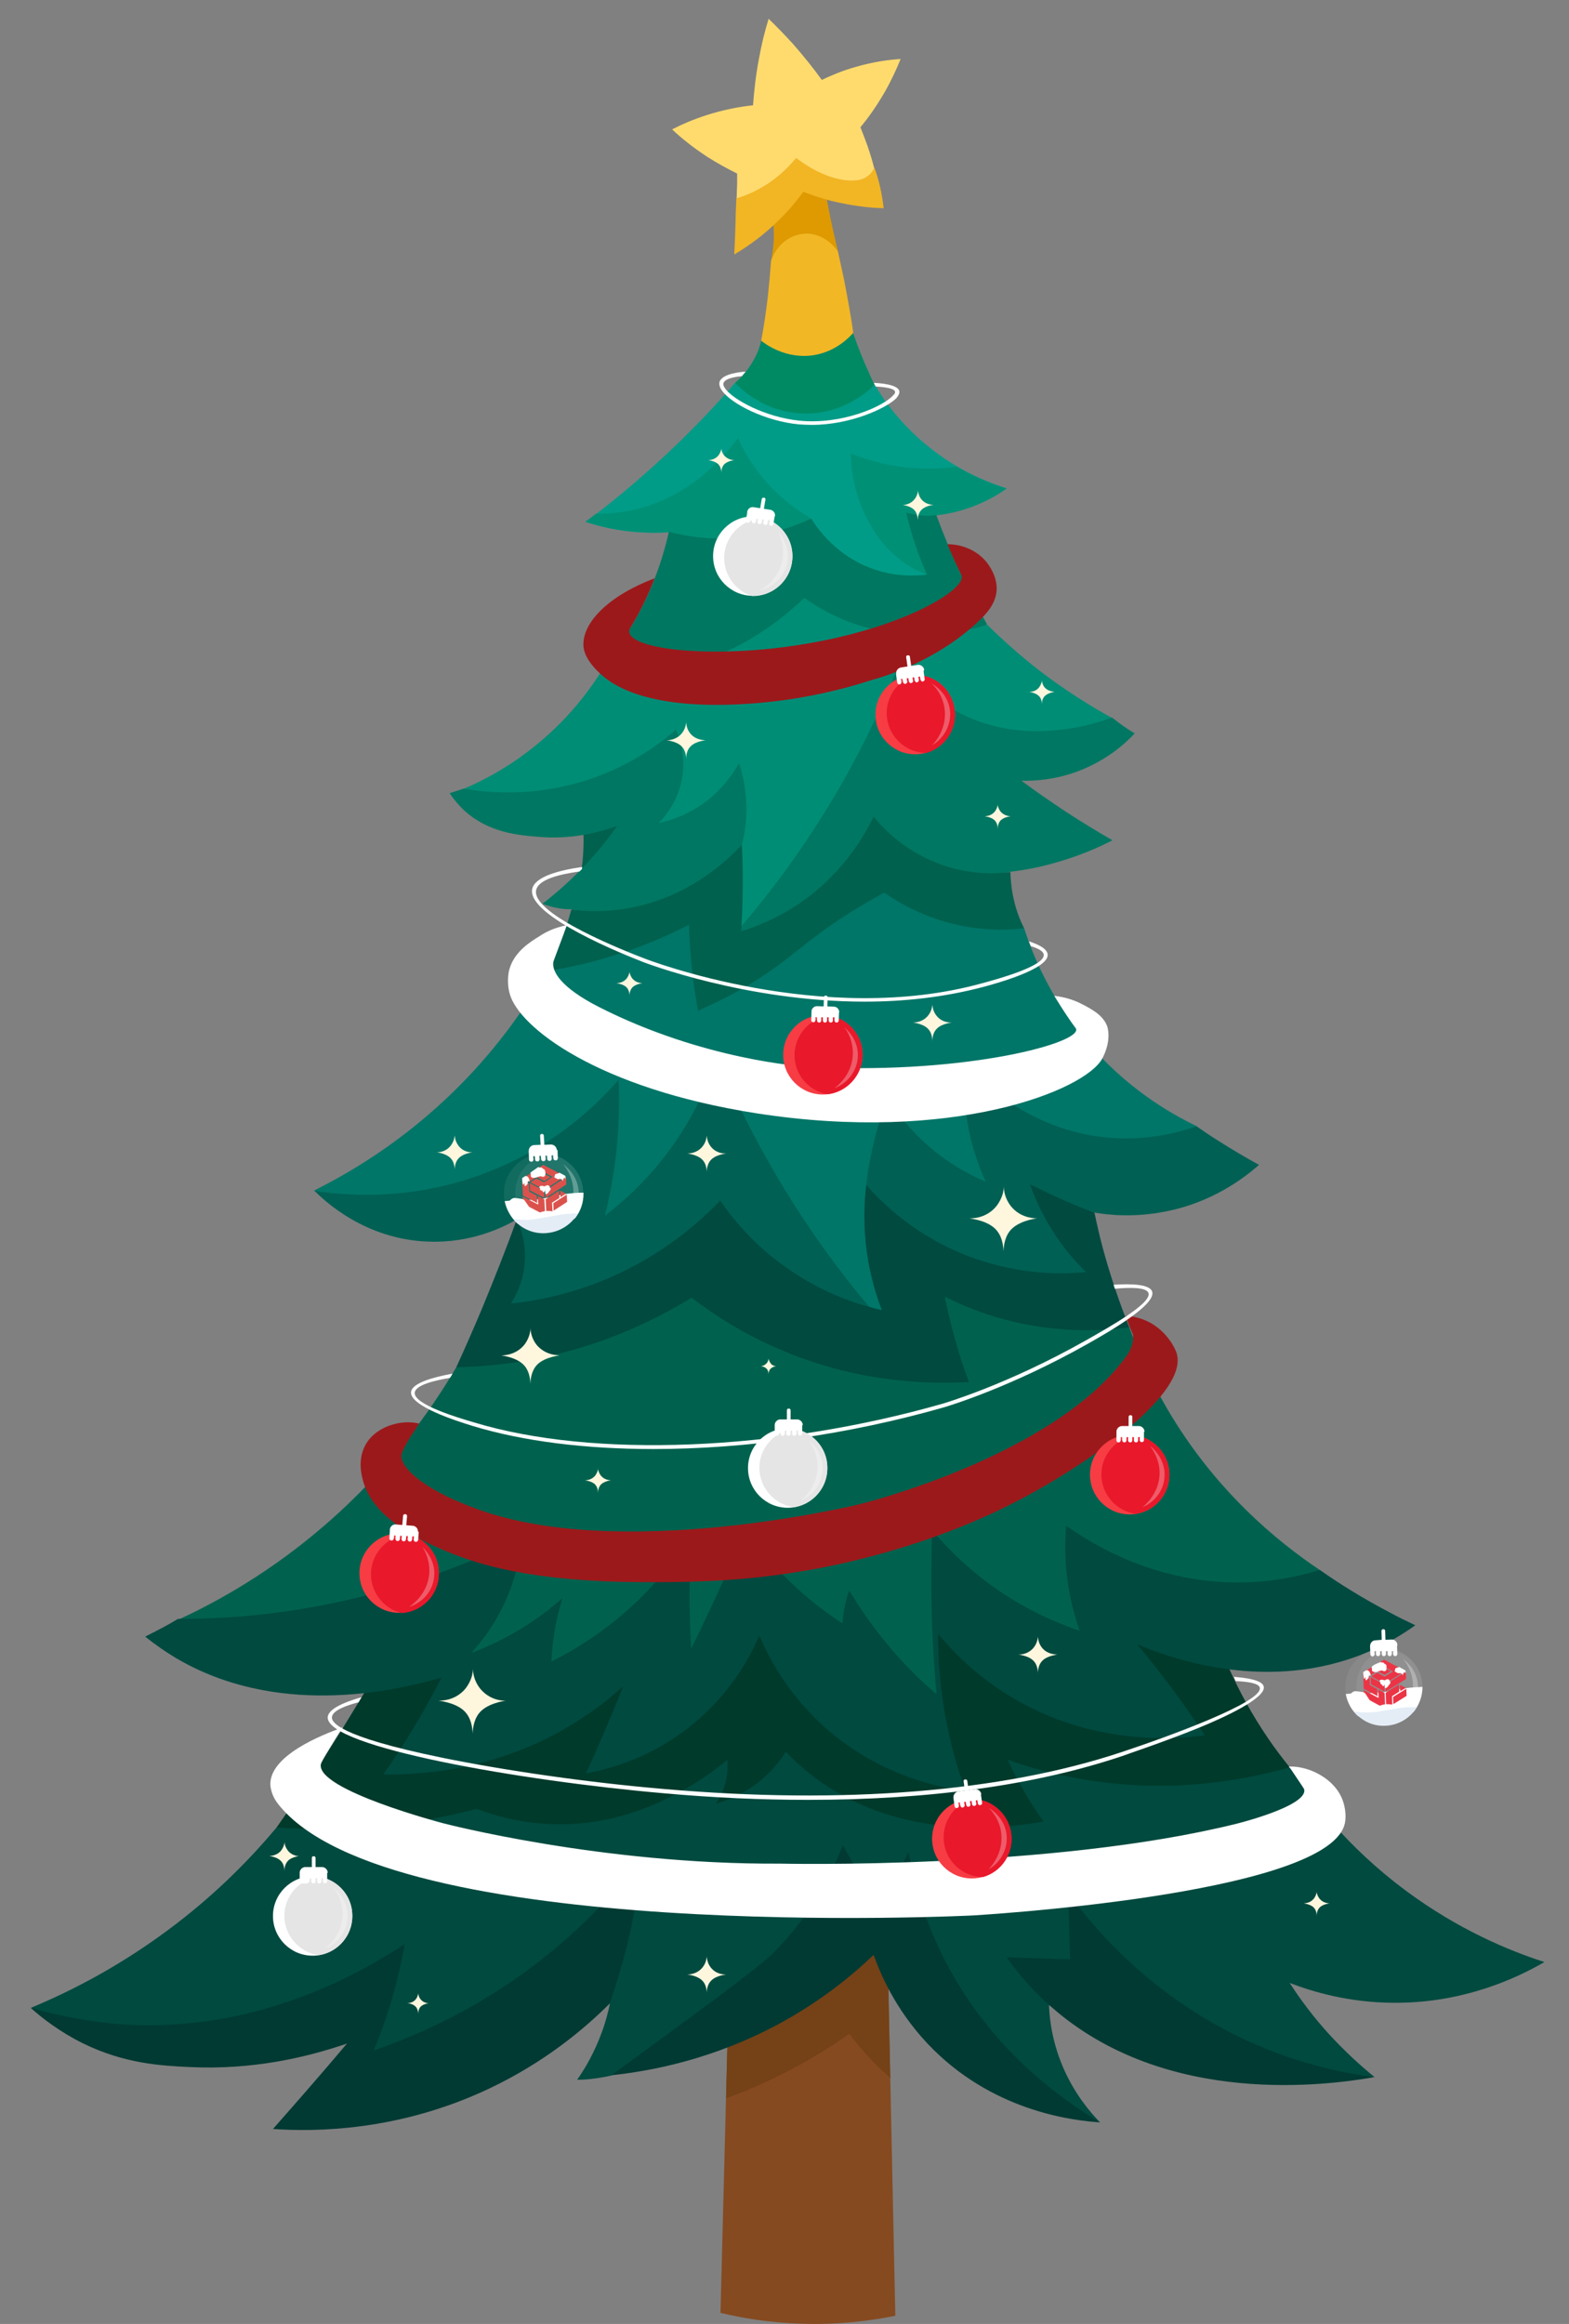 <?xml version="1.0" encoding="utf-8"?>
<!-- Generator: Adobe Illustrator 23.1.0, SVG Export Plug-In . SVG Version: 6.00 Build 0)  -->
<svg version="1.1" id="Camada_1" xmlns="http://www.w3.org/2000/svg" xmlns:xlink="http://www.w3.org/1999/xlink" x="0px" y="0px"
	 viewBox="0 0 593.2 878.4" style="enable-background:new 0 0 593.2 878.4;" xml:space="preserve">
<rect x="0" y="0" width="593.2" height="878.4" fill="#808080" stroke="none"/>
<style type="text/css">
	.st0{fill:#864A20;}
	.st1{fill:#754117;}
	.st2{fill:#DE9A00;}
	.st3{fill:#FFDB6E;}
	.st4{fill:#F2B524;}
	.st5{fill:#F2B725;}
	.st6{fill:#008A64;}
	.st7{fill:#009C87;}
	.st8{fill:#009076;}
	.st9{fill:#007760;}
	.st10{fill:#008D76;}
	.st11{fill:#00614E;}
	.st12{fill:#007762;}
	.st13{fill:#007668;}
	.st14{fill:#006054;}
	.st15{fill:#004A40;}
	.st16{fill:#00624E;}
	.st17{fill:#004A3F;}
	.st18{fill:#003A33;}
	.st19{fill:#003A2B;}
	.st20{fill:#9C191B;}
	.st21{fill:#FFFFFF;}
	.st22{fill:#E5E5E5;}
	.st23{opacity:0.29;fill:#FFFFFF;}
	.st24{fill:#F73C44;}
	.st25{fill:#E9182B;}
	.st26{opacity:7.000000e-02;fill:#FFFFFF;}
	.st27{fill:#E2ECF5;}
	.st28{fill:#D53932;}
	.st29{fill:#FFF6DE;}
</style>
<g>
	<g>
		<path class="st0" d="M272.4,874.2c8.2,2,18.5,3.7,30.4,4.1c14.2,0.5,26.3-1.1,35.7-3c-1-47.2-2-94.4-3-141.5
			c-20.1,10.4-40.2,20.8-60.3,31.2C274.3,801.4,273.3,837.8,272.4,874.2z"/>
		<path class="st1" d="M274.5,793.1c7.5-2.7,15.9-6.3,24.8-11c8.4-4.4,15.6-9,21.8-13.4c1.2,1.6,2.5,3.2,3.9,4.9
			c3.9,4.6,7.8,8.5,11.6,11.8c-0.4-17.2-0.7-34.4-1.1-51.6c-20.1,10.4-40.2,20.8-60.3,31.2C275,774.4,274.7,783.8,274.5,793.1z"/>
		<path class="st2" d="M291.5,98.7c0.5-2.1,0.8-4.5,1-7.3c0.1-2.3,0.1-4.4-0.1-6.2c4-5.5,7.9-10.9,11.9-16.4
			c2.8,2.2,5.5,4.4,8.3,6.5c0.5,2.4,0.9,4.9,1.4,7.3c0.9,4.2,1.8,8.3,2.8,12.3C308.3,96.3,299.9,97.5,291.5,98.7z"/>
		<path class="st3" d="M278.5,75c0.1-1.9,0.1-3.8,0.2-5.7c0-1.3,0-2.5,0-3.7c-3.4-1.7-7.2-3.7-11.1-6.2c-5.4-3.5-9.9-7.1-13.5-10.5
			c3.7-1.9,8.1-3.8,13.1-5.4c6.6-2.1,12.6-3.2,17.5-3.7c0.4-5.2,1-11.1,2.2-17.4c1-5.6,2.3-10.8,3.7-15.3c3,2.9,6.1,6.1,9.3,9.6
			c4.1,4.7,7.7,9.2,10.8,13.5c3.6-1.7,7.8-3.5,12.8-4.9c6.5-1.9,12.3-2.7,17-3c-1.5,3.7-3.4,7.9-5.9,12.3c-3.1,5.4-6.3,9.9-9.3,13.5
			c0.9,2.2,1.8,4.6,2.7,7.1c1,2.9,1.8,5.6,2.5,8.3c0.1,4.8-1.3,6.8-2.5,7.8c-4.8,3.9-12.2-4.3-23.1-1.9c-6.2,1.4-6.9,4.7-14.5,6.1
			C285.5,76.2,281.3,75.6,278.5,75z"/>
		<path class="st4" d="M277.6,96.2c5.2-3.1,11.5-7.5,17.7-13.8c3.4-3.4,6.2-6.8,8.4-9.9c3.9,1.5,8.6,3.1,14,4.2
			c6.2,1.3,11.7,1.9,16.4,2c-0.3-2.4-0.7-5-1.3-7.8c-0.6-2.8-1.4-5.3-2.2-7.5c-0.5,1-1.3,2.3-2.9,3.4c-1,0.7-3.4,2-8.8,1.2
			c-7.9-1.2-14.6-5.8-17.9-8.3c-2,2.4-4.7,5.3-8.4,8.1c-5.3,4-10.5,6.1-14.2,7.2c-0.1,2.2-0.3,6.4-0.3,8.6
			C278,87.6,277.8,92.2,277.6,96.2z"/>
		<path class="st5" d="M287.8,128.7c1-5.2,1.8-10.7,2.5-16.6c0.5-4.6,0.9-9.1,1.2-13.3c1.9-6.2,7.3-10.4,13.3-10.5
			c7.5-0.1,11.7,6.4,12,6.7c0.8,3.6,1.6,7.3,2.4,11.1c1.3,6.8,2.5,13.3,3.4,19.7c-0.2,0.8-2.8,10.4-11.5,13.4
			C302.8,142,292.7,137.9,287.8,128.7z"/>
		<path class="st6" d="M330.6,145.4c-1.3-2.7-2.5-5.5-3.8-8.4c-1.6-3.8-3-7.5-4.3-11.1c-1.4,1.6-6.4,6.9-14.6,8.3
			c-10.9,1.8-18.8-4.4-20.1-5.4c-0.5,2.2-1.5,5.1-3.4,8.2c-2.2,3.7-4.7,6.2-6.6,7.8c1.3,4.1,4.4,11.1,11.2,14.8
			C300.4,165.8,318.3,160.9,330.6,145.4z"/>
		<path class="st7" d="M354,194.7c3.2-0.4,7-1.1,11.2-2.4c6.7-2.1,11.8-5.2,15.4-7.7c-7.2-2.3-18.7-6.8-30.2-16.3
			c-9.9-8.1-16.1-16.8-19.7-22.9c-1.6,1.6-11.3,11.2-26.7,10.9c-15.2-0.3-24.5-9.9-26.1-11.6c-6,7-12.8,14.3-20.3,21.6
			c-12.5,12.2-24.8,22.5-36.2,31c4.1,1.3,9.1,2.6,15,3.4c6.4,0.8,12,0.8,16.5,0.5c33.9,9.2,67.8,18.3,101.7,27.5
			C354.4,217.2,354.2,206,354,194.7z"/>
		<path class="st8" d="M350.5,217.2c-1.5-0.6-3.7-1.5-6.2-2.9c-14.7-8.7-19.4-24.7-20.5-28.4c-1-3.3-2-8.3-2.1-14.5
			c3.8,1.5,8.3,3,13.5,4.1c10.7,2.2,20,1.8,26.6,0.9c2.5,1.5,5.3,3,8.5,4.4c3.7,1.7,7.1,2.9,10.2,3.9c-2.8,2-6.5,4.2-11.1,6.1
			c-6,2.5-11.4,3.5-15.4,4C352.8,202.2,351.6,209.7,350.5,217.2z"/>
		<path class="st8" d="M225.3,194.2c4.6,0,9.8-0.4,15.6-1.8c21-5.3,33.4-20.4,38.1-26.9c1.5,3.3,3.4,7,6.1,10.8
			c7.1,10.2,15.7,16.2,21.6,19.7c-1.4,1.9-9.5,12.5-24.3,14.5c-16.5,2.2-27.9-7.9-29.5-9.4c-4.3,0.3-9.6,0.3-15.6-0.4
			c-6.3-0.7-11.7-2.1-16-3.5C222.7,196.2,224,195.2,225.3,194.2z"/>
		<path class="st9" d="M252.9,201c-1.4,6.1-3.4,13.1-6.6,20.7c-5.1,12-11.3,21.4-16.7,28.2c2.5,2.2,5.1,4.1,7.8,5.7
			c45.8,28.7,115.1-7.8,135.8-19.6c-3.3-5.7-6.6-12-9.8-18.8c-3.7-7.9-6.8-15.5-9.4-22.5c-1.6,0.2-3.6,0.4-5.9,0.1
			c-2.2-0.2-4.1-0.7-5.5-1.1c0.9,4,2.1,8.3,3.7,12.9c1.3,3.9,2.8,7.4,4.2,10.6c-4.3,0.5-11.8,0.9-20.3-2.1
			c-14.1-4.9-21.3-15.6-23.5-19.1c-5.6,2.6-13.9,5.8-24.5,7C269.6,204.5,259.3,202.7,252.9,201z"/>
		<path class="st10" d="M175.2,298.2c6.9-2.9,15.3-7.3,23.8-13.7c15.8-11.8,25.3-25.3,30.6-34.5c3.3,1,6.4,1.7,9.4,2.1
			c30.5,4.1,56-17.5,65.1-26.1c5.2,3.7,12.5,7.9,21.8,10.7c21,6.4,39.2,2,47.3-0.6c5.6,5.5,12.1,11.4,19.7,17.3
			c9.8,7.5,19.2,13.4,27.6,18c-48.4,28.7-96.9,57.4-145.3,86.2c-12.9-18-25.8-35.9-38.7-53.9c-16.9,0.9-33.8,1.9-50.7,2.8
			C182.3,303.7,178.7,300.9,175.2,298.2z"/>
		<path class="st11" d="M219.9,328.4c0.2-1.5,0.4-3,0.5-4.6c0.2-2.9,0.3-5.6,0.2-8.2c4.8-2.4,9.6-4.8,14.5-7.2
			c0.4,0.8,2.8,6.6-0.1,12.4C232.2,326,226.2,329.1,219.9,328.4z"/>
		<path class="st12" d="M280.5,319.3c0.9-3.4,1.6-7.7,1.7-12.7c0.1-7.7-1.4-14-2.8-18.2c-1.8,3.4-5.1,8.2-10.3,12.8
			c-7.7,6.6-15.8,9-20.1,9.9c2.1-2.1,6.3-6.9,8.3-14.3c2.7-10.1-0.6-18.4-1.7-21c-6.1,5.3-15.1,11.8-27.2,16.7
			c-22.7,9.2-43.2,7.3-53.1,5.6c-1.8,0.6-3.5,1.1-5.3,1.7c1.2,1.8,3,4.2,5.6,6.6c9.2,8.4,20.5,9.3,28,9.9c12.6,1.1,23-1.7,29.7-4.1
			c-2.9,4.2-6.4,8.6-10.6,13.2c-6.1,6.7-12.2,12-17.6,16.2c1.6,0.6,3.7,1.3,6.1,1.7c1.8,0.3,3.5,0.4,4.9,0.4
			c5.1,2.1,12.5,4.2,21.4,3.7C263.6,345.8,278.6,322.4,280.5,319.3z"/>
		<path class="st12" d="M382,329.5c5.2-0.6,11.2-1.7,17.6-3.6c8.4-2.4,15.4-5.4,21-8.3c-5.6-3.2-11.5-6.8-17.5-10.7
			c-6-4-11.7-7.9-16.9-11.8c4.8,0.1,12.6-0.3,21.4-3.6c10.8-4.1,17.9-10.5,21.4-14.3c-1-0.6-2-1.2-3-1.9c-2.1-1.4-3.9-2.8-5.6-4.1
			c-4.3,1.6-10.6,3.6-18.4,4.5c-6.7,0.8-22.5,2.4-39.2-6.2c-11.4-5.8-18.5-14-22.5-19.5c-7.3,18.6-17.6,40.4-32.5,63.3
			c-9.2,14.2-18.6,26.4-27.6,36.9c-1.2,2.1-2.4,4.3-3.6,6.4c8.9-3.2,18.2-6.3,27.8-9.2C331.9,339.2,358,333.4,382,329.5z"/>
		<path class="st11" d="M206.7,367.2c1.4-2.6,2.9-5.4,4.2-8.5c2.3-5.4,3.9-10.5,5.1-14.9c5.9,0.7,13.4,1,22-0.6
			c22.4-4.1,36.8-17.8,42.5-23.9c0.3,5.8,0.4,11.9,0.3,18.3c-0.1,5-0.3,9.8-0.6,14.4c6-1.8,13.6-4.9,21.4-10.1
			c16.5-11,24.9-25.4,28.7-33.2c3.5,4.3,12.3,13.8,27,18.6c10.4,3.4,19.4,3,24.7,2.3c0.1,3,0.4,6.9,1.5,11.3c1,4.1,2.4,7.4,3.7,10
			c-45.7,14.8-91.4,29.5-137.2,44.3C235.6,385.8,221.2,376.5,206.7,367.2z"/>
		<path class="st13" d="M452.5,425.7c-10-4.8-27-14.5-42.3-32.9c-13.3-16-19.8-31.9-23-42c-4.4,0.6-9.5,0.8-15.2,0.3
			c-17.4-1.4-30.5-8.7-37.7-13.7c-4,2.2-10,5.5-16.9,10.1c-9.6,6.4-15.1,11.2-20.3,15.2c-7.1,5.5-17.9,12.7-33.2,19.3
			c-0.9-4.9-1.7-10.2-2.3-15.8c-0.6-5.9-1-11.5-1.1-16.7c-6.7,3.5-14.6,7-23.7,10.1c-11.2,3.9-21.5,6.1-30.2,7.5
			c-6.7,11.7-16.2,25.8-29.7,40c-20.9,22-42.7,35.2-58.2,42.9c8.2,4.9,20.6,10.6,36,11.2c17.8,0.7,25.4-6,40.9-5.3
			c18.2,0.9,28.6,11.1,42,19.9c30.3,19.7,73.4,30.5,106.2,23.7c36.2-7.5,60-36.3,72.5-55.6C428.5,437.9,440.5,431.8,452.5,425.7z"/>
		<path class="st14" d="M195.4,460.9c-5.3,3.1-17.4,9-33.4,8.4c-24.1-0.8-39.5-15.6-43.1-19.2c11.6,1.8,38,4.3,67.6-7.9
			c24.5-10,39.9-25.4,47.4-34.1c0.3,7.9,0.2,17.2-0.9,27.4c-1,9-2.6,17-4.3,24c7.1-5.4,16.7-13.9,25.5-26.3
			c9.2-12.9,14.2-25.3,16.9-34c4.3,10.5,9.4,21.6,15.6,33c13.4,24.9,28.1,45.4,41.8,61.6c2.9,1.7,5.7,3.5,8.6,5.2
			c-1.2-11.2-2.4-22.3-3.7-33.5c-2-5.9-3.9-11.8-5.9-17.7c0.2-1.9,0.5-3.9,0.8-5.9c1.7-10.1,4.3-19.1,7.3-27
			c2.7,4.4,6.5,9.7,11.8,14.9c9.2,9.1,18.8,14.1,25.3,16.9c-2-4.4-4.1-9.8-5.6-16c-2.8-11.4-2.9-21.5-2.3-28.7
			c5,5.6,23.5,24.9,53.2,27.9c14.8,1.5,26.9-1.6,34.4-4.2c2.7,1.9,5.5,3.8,8.4,5.6c5.2,3.3,10.3,6.3,15.2,9
			c-5.6,4.9-17.7,14.3-35.8,17.7c-10.9,2.1-20.3,1.4-26.6,0.3c-0.7,9.4-1.4,18.8-2.1,28.1c-24.6,8.6-49.2,17.3-73.8,25.9
			c-50.4-5.1-100.8-10.1-151.2-15.2C189.6,485.1,192.5,473,195.4,460.9z"/>
		<path class="st15" d="M413.8,458.4c0.9,4.3,1.9,8.7,3.1,13.2c3,11.1,6.5,21.2,10.1,30.2c-31.4,15.4-62.8,30.8-94.2,46.2
			c-53.4-10.4-106.9-20.8-160.3-31.2c3.3-7.2,6.5-14.5,9.7-22.1c4.8-11.6,9.2-22.8,13.2-33.8c1.3,2.7,3,7.5,3.1,13.5
			c0.1,9-3.6,15.6-5.3,18.3c9.6-1,22.6-3.5,36.9-9.6c20.5-8.8,34.3-21.1,42.2-29.3c4.8,7,13.6,18,27.9,27.3
			c12.9,8.5,25.2,12.3,33.2,14.1c-2.5-6.5-5.2-15.5-6.2-26.5c-0.7-8-0.4-15.1,0.3-20.8c5.9,6.7,18.8,19.6,39.7,27.3
			c18.5,6.8,34.6,6.5,43.4,5.6c-3.5-3.4-7.5-7.9-11.3-13.5c-4.9-7.3-8-14.3-9.9-19.7c2.8,1.4,5.7,2.8,8.7,4.2
			C403.6,454.4,408.8,456.5,413.8,458.4z"/>
		<path class="st16" d="M67.6,612.1c15.2-7,35.1-18.2,55.4-35.8c24.5-21.2,40.1-43.5,49.5-59.5c10.8-0.2,24.3-1.5,39.4-5.3
			c21.5-5.4,38.1-14,49.6-21c8.3,6.4,19,13.3,32.3,19.1c29.4,12.9,56.4,13.7,72.5,12.8c-1.3-3.6-2.6-7.3-3.8-11.3
			c-2.2-7.4-4-14.4-5.3-21c6.2,3.1,13.7,6.3,22.5,8.6c19.3,5.2,36.1,4.5,47.3,3c3.3,9.4,7.9,19.9,14.3,30.8
			c18,30.8,41.5,50.1,57.8,61c-29.8,10.7-59.6,21.4-89.3,32.1c-20.1,7.8-40.3,15.5-60.4,23.3C255.4,636.7,161.5,624.4,67.6,612.1z"
			/>
		<path class="st17" d="M104.6,690.7c-9.2,11-21.6,23.9-37.9,36.4c-20.3,15.6-39.8,25.5-55,31.8c5.1,2.7,10.3,5.4,15.4,8.2
			c12.2,2.2,26.4,3.8,42.4,3.8c28.8,0,53-5.1,70.8-10.5c-1.6,6.1-3.1,12.3-4.7,18.4c31.7-7.2,63.3-14.3,95-21.5
			c-0.7,3.4-1.7,7.2-3.2,11.2c-2.7,7.3-6.1,13.2-9.2,17.6c2.2,0,4.8-0.2,7.5-0.6c1.9-0.3,3.8-0.6,5.4-1
			c33.6-17.9,67.2-35.7,100.8-53.6c12.6,16.7,25.3,33.4,37.9,50.1c15.4,7.1,30.7,14.1,46.1,21.2c-3.8-3.9-9.2-10.3-13.4-19.5
			c-4.6-10.1-5.7-19.2-5.9-24.8c18.8,7.3,41.5,14.6,67.7,19.9c20.2,4.1,38.9,6.3,55.4,7.3c-5.3-4.3-11.1-9.6-17.1-16.1
			c-6.3-6.9-11.2-13.6-15-19.5c8.9,3.4,22.4,7.4,39.2,7.5c27.2,0.2,47.6-9.9,57.1-15.4c-13.4-4.3-32.7-12.3-52.7-27.2
			c-21.7-16.2-35.5-34.1-43.4-46.2c-37.8-2.8-75.6-5.6-113.4-8.4c-2.1,7.8-4.1,15.6-6.2,23.4c-11.5-0.8-29-3.5-48.1-12.7
			c-12.8-6.1-22.6-13.3-29.6-19.4c-25.8,9.9-51.6,19.9-77.4,29.8c-20.5-1.6-40.9-3.2-61.4-4.8C135.9,680.9,120.2,685.8,104.6,690.7z
			"/>
		<path class="st18" d="M11.6,758.9c4.3,3.9,10.9,9,19.7,13.4c15.7,7.7,29.5,8.5,40.6,9c23.3,1.1,43.6-3.5,59.3-8.9
			c-4.5,5.3-9.1,10.7-13.8,16.1c-4.8,5.5-9.5,10.9-14.2,16.2c16.1,1.1,47.6,0.9,81.8-15.3c20.9-9.9,35.9-22.5,45.5-32.1
			c2.1-6.1,4.2-12.8,6-19.9c3.3-12.8,5.2-24.8,6.3-35.4c-8.4,11-20,24.1-35.7,36.8c-24.5,19.8-48.8,30.4-65.8,36.2
			c2.1-5.1,4.2-10.8,6.1-16.9c2.6-8.4,4.3-16.2,5.6-23.3c-17.8,11.8-56.6,33.5-106.5,30.4C33.4,764.2,21.7,761.8,11.6,758.9z"/>
		<path class="st18" d="M519.6,785.1c-11.6-1.5-25.3-4.5-40-10.3c-40.1-15.9-64.3-43.7-75.8-59.3c0.1,3.9,0.3,7.7,0.4,11.6
			c0.1,4.5,0.3,9,0.4,13.5c-8-0.3-16-0.5-24-0.8c5.4,7.6,11.1,13.7,16.7,18.6C440.7,796.8,502.5,788.1,519.6,785.1z"/>
		<path class="st18" d="M231.1,784.4c4.1-3,10-7.3,17-12.4c37.1-27.1,41.5-31,45.3-34.9c7.7-7.9,17.6-20.3,25.3-39.7
			c1.8,3.5,4,7.3,6.8,11.3c2.5,3.6,5,6.8,7.3,9.6c1.2-1.8,2.4-3.7,3.7-5.6c2.7-4.4,5-8.6,7-12.7c1.9,10.9,5.5,24.2,12.4,38.3
			c17.5,35.9,45.7,55.4,60,63.9c-8.9-0.6-38.6-3.5-62.8-27.3c-13.3-13.1-19.7-27.3-22.8-36c-8.5,8.1-20.2,17.6-35.5,25.9
			C269.7,778.4,246.2,782.8,231.1,784.4z"/>
		<path class="st19" d="M137.7,639.9c-2.7,4.5-5.5,9-8.3,13.6c-8.2,13.1-16.5,25.4-24.8,37.2c11.4,0.9,25.1,1,40.5-0.6
			c13.3-1.4,25.1-3.8,35.1-6.4c12.2,4.6,22.7,5.7,29.4,5.8c23.4,0.6,40.7-8.6,48-12.5c7.7-4.2,13.6-8.7,17.4-11.9
			c0.2,2.1,0.3,5.5-0.9,9.4c-0.9,3.2-2.3,5.6-3.4,7.2c3.1-0.9,7-2.3,11.1-4.7c8.1-4.8,12.8-11,15.3-14.9c3.7,3.9,7.9,7.6,12.8,11.1
			c31.5,22.4,69.4,18,84.6,15.3c-2.1-3-4.3-6.2-6.4-9.8c-2.8-4.8-5.2-9.3-7.2-13.6c8,2.8,17.1,5.4,27.2,7.2
			c32.9,5.9,61.1,0.9,79.5-4.3c-2.7-3.4-5.5-7-8.2-11c-6.2-9.1-10.9-17.9-14.5-25.9c-10.3-10.2-25.1-22-36.6-17.8
			c-7.9,2.9-6.4,10.4-14.5,13.5c-15.2,5.9-30.7-17-54.4-12c-2.5,0.5-4.4,1.2-5.6,1.7c0.1,3.7,0.2,7.5,0.4,11.3
			c0.4,8.2,0.9,16.1,1.5,23.8c-23.7-13.2-47.4-26.4-71.1-39.6c-10.2,8.9-20.4,17.8-30.6,26.7c-8.8-2.7-17.6-5.3-26.5-8
			c-14.3,1.2-28.5,2.4-42.8,3.7c-10.6-3.7-21.2-7.3-31.8-11C147.8,628.9,142.8,634.4,137.7,639.9z"/>
		<path class="st15" d="M54.9,618.6c3.6,2.9,7.6,5.7,11.8,8.2c37.5,22,80.5,13,100.2,7.3c-1.6,3.2-3.3,6.3-5.1,9.6
			c-5.5,9.9-11.2,18.9-16.9,27c14,0.2,38.8-1.4,64.7-15.1c10.8-5.7,19.4-12.2,26-18.2c-2.4,6-4.9,12.1-7.6,18.3
			c-2.1,5-4.3,9.9-6.5,14.6c8.2-1.5,26.1-5.8,42.8-20.6c13-11.5,19.7-24.2,22.8-31.5c3.5,8.3,10.3,21.1,22.8,32.9
			c21.2,20,45.6,24.6,55.2,25.9c-2.6-7.1-5.1-15.4-7-24.8c-2.7-13.2-3.4-25-3.4-34.6c6.3,7.6,16.2,17.5,30.7,25.6
			c29.6,16.5,58.8,14.2,70.1,12.7c-3.4-5.1-7-10.4-11-15.8c-4.9-6.7-9.8-12.9-14.6-18.6c13.1,5.5,49.8,18.6,86.8,3.1
			c7-2.9,13.1-6.5,18.4-10.3c-3.2-1.5-6.5-3.1-9.8-4.9c-9.7-5.1-18.5-10.5-26.3-16c-7.8,2.4-17.6,4.5-28.9,4.7
			c-32.5,0.7-56.7-14.1-67-21.4c-0.5,5.7-0.6,13,0.6,21.4c1,7.2,2.8,13.4,4.5,18.3c-8.2-2.8-19.3-7.4-31-15.5
			c-11.2-7.7-19.3-16-24.8-22.5c-0.2,7-0.3,14.2-0.3,21.7c0.1,14.2,0.8,27.7,2,40.3c-5.7-4.9-12.2-11.1-18.6-18.9
			c-6-7.2-10.7-14.1-14.4-20.3c-0.8,2-1.5,4.5-2,7.3c-0.3,1.8-0.5,3.5-0.6,5.1c-4.8-3.1-9.9-6.9-15.2-11.5
			c-9.4-8.3-16.4-16.7-21.4-23.9c-3.4,7.9-6.9,16-10.7,24.2c-3.3,7.1-6.6,14.1-9.9,20.8c-0.3-5.7-0.5-11.8-0.6-18
			c0-8.9,0.3-17.4,0.8-25.3c-4.6,7.3-11.2,16.3-20.6,25.3c-11.8,11.3-23.6,18.4-32.4,22.8c0.1-3.3,0.5-7,1.1-11
			c0.8-4.9,1.9-9.2,3.1-13c-4.2,3.7-9.5,7.9-16,11.8c-6.8,4.1-13.2,7-18.6,9c3.2-3.4,6.7-7.9,9.9-13.5c6.7-11.8,8.7-23,9.3-30.1
			c-22.1,11-52.3,22.6-89.5,27.9c-14.6,2.1-28.2,2.8-40.5,2.8C63.4,614.3,59.2,616.4,54.9,618.6z"/>
	</g>
	<path class="st20" d="M158.5,538.1c-1.2-0.3-3-0.6-5-0.5c-5.2,0.2-12,2.7-15.2,8.3c-3.1,5.4-1.7,11.3-1.2,13.2
		c2.5,10.5,12.8,19.4,31.3,27.1c12.7,5.3,32.7,11.5,73,11.8c21.5,0.1,51,0.1,88.6-9.9c29.5-7.8,49.4-18,56-21.5
		c28-14.8,63.2-40.4,58.9-55c-0.7-2.3-3.5-7.6-9.1-11.1c-4-2.5-8-3-10.3-3.2c0.9,2.4,1.8,4.7,2.8,7.1l0,0c0,0,0,0,0,0
		s0.9,3.6-2.5,8.3c-27.7,38-100.6,55.8-100.6,55.8c-3.6,0.9-90.8,21.6-144.8,1.9c-22.6-8.2-29.5-16.9-28.6-20.7
		c0.3-1.4,2.7-5.9,5.5-9.8C157.6,539.2,158.1,538.6,158.5,538.1z"/>
	<path class="st20" d="M247.5,218.6c-1,2.6-2.5,6.2-4.6,10.4c-3.9,7.9-5.3,8.6-5,10c1.2,6.9,34.7,10.4,70.4,3.7
		c35.1-6.5,56.3-19.8,55.3-24.9c-0.1-0.5-0.4-0.9-2.4-5.2c-1.3-2.9-2.4-5.4-3-6.9c1,0,2.4,0.1,4,0.4c1.6,0.3,7,1.6,10.9,6.5
		c0.8,1.1,3.9,5.1,3.7,10.3c-0.2,4.1-2.4,7.7-6.3,11.4c-17.3,16.8-40.5,22.6-40.5,22.6c-20.6,6.7-38.3,8.7-50.5,9.3
		c-35.9,1.8-48.2-7.8-51.7-10.8c-6.4-5.5-7.1-9.7-7.2-11C219.9,235.3,230.4,225,247.5,218.6z"/>
	<path class="st21" d="M214.3,349.7c-0.7,1.9-1.8,5-3.2,8.7c-1.6,4.4-1.8,4.7-1.9,5.2c-0.6,3.5,2.7,9.6,17.2,17
		c39.7,20.2,77.6,22.5,77.6,22.5c57.5,3.5,103.1-8.2,102.9-13.9c0-0.6-0.5-0.7-3.8-5.7c-2-3-3.5-5.5-4.5-7.1c2.5,0.3,6.5,1,10.8,3.3
		c3.2,1.7,7.6,3.9,9.2,8.2c0,0,1.9,5-1.8,12.1c-6.4,12.2-56.9,32.3-130.8,20.8c-60.2-9.4-89.9-32.6-93.3-45.2
		c-1.4-5.1-0.1-9.3-0.1-9.3c1.9-6.7,8.2-10.5,11.3-12.4C206.1,352.4,209.6,350.6,214.3,349.7z"/>
	<path class="st21" d="M487.3,667.7c1.2,0,2.9,0,5,0.5c6,1.3,12.7,5.5,15.2,11.9c1.3,3.3,1.6,7.4,0.7,10
		c-8.6,26.4-140.6,33.9-140.6,33.9s-220.9,11-262.5-42.2c-3-3.8-2.9-7.6-2.9-7.6c0.2-10.7,19-18.3,27.4-21.3
		c-1.1,1.6-2.7,4.1-4.6,7.3c-2.4,4-3.6,6-3.7,6.7c-1.6,9.7,46.1,22.2,46.1,22.2s59.8,15.7,127.5,15.3c0,0,0,0,0,0c0,0,0,0,0,0
		c0.2,0,102.3,2.4,172.7-15.1c0,0,26.7-6.6,25.5-12.9c-0.1-0.4-1.1-1.8-3.1-4.8C489,670.1,488.1,668.7,487.3,667.7z"/>
	<g>
		<path class="st21" d="M326.9,378.6c-45,0-83.3-14.8-83.8-15c-6.4-2.5-43.8-17.3-41.9-27.5c0.9-4.8,10.4-7.2,18.9-8.4
			c0,0.3-0.1,0.5-0.1,0.8c-0.3,0.3-0.6,0.6-0.9,0.9c-7.2,1-15.6,2.9-16.4,7.1c-1.8,9.2,34.7,23.4,41,25.8
			c0.7,0.3,67.4,26.1,127.8,9.3c5.5-1.5,23.5-6.4,23.1-10.7c-0.1-1.6-2.7-2.6-4.9-3.3c-0.2-0.6-0.5-1.2-0.7-1.8c3.1,1,6.9,2.6,7.1,5
			c0.4,5.4-19,10.8-24.2,12.2C356.8,377,341.5,378.6,326.9,378.6z"/>
	</g>
	<g>
		<path class="st21" d="M306.9,160.6c-1.6,0-3.2-0.1-4.9-0.2c-12.6-1.2-25.4-7.7-29-12.7c-0.6-0.8-1.2-2-1-3.2c0.8-3.4,8.8-4,9.9-4
			c-0.5,0.6-1,1.1-1.4,1.7c-1.3,0.1-6.5,0.6-7,2.7c-0.2,0.8,0.5,1.6,0.7,2c3,4.2,15.2,10.8,28,12.1c16.1,1.6,31.6-5.3,35.4-9.5
			c0.2-0.2,0.9-0.8,0.8-1.4c-0.2-1.3-3.7-1.8-7.3-2c-0.1-0.2-0.3-0.5-0.4-0.7c-0.1-0.2-0.2-0.5-0.3-0.7c1.8,0.1,9,0.5,9.6,3.1
			c0.2,1-0.5,1.9-1.1,2.7C335.1,154.3,321.6,160.6,306.9,160.6z"/>
	</g>
	<g>
		<path class="st21" d="M247,547.7c-25.6,0-49.1-2.9-68.2-8.7c-6.2-1.9-23.8-7.5-23.4-12.8c0.3-3.5,8.6-5.7,15.7-7
			c-0.3,0.5-0.6,1.1-1,1.6c-5.9,1-13,2.7-13.3,5.6c-0.4,4.5,16.5,9.5,22.3,11.2c45,13.7,114.7,10.9,177.5-7.1
			c0.2-0.1,23.9-6.9,54-23.9c8.6-4.9,25-14,23.6-17.9c-0.8-2.2-7-2.1-12.7-1.6c-0.2-0.5-0.3-1-0.5-1.5c6.3-0.4,13.7-0.3,14.6,2.6
			c1.6,4.8-15.6,14.8-24.3,19.7c-29.1,16.4-52,23.3-54.3,24l0,0C320.7,542.3,281.9,547.7,247,547.7z"/>
	</g>
	<g>
		<path class="st21" d="M305.5,680.3c-17.5,0-35.7-0.8-54.6-2.5c-54.1-4.7-127.4-17.5-127-28.7c0.1-1.9,2.3-4.6,12.8-7.6
			c-0.4,0.6-0.8,1.3-1.1,1.9c-4.6,1.2-10,3.1-10.1,5.7c-0.1,1.5,1.2,7,41.8,15.3c24.1,4.9,55.4,9.4,83.8,11.8
			c67.9,5.9,127.6,1.1,172.8-13.9c17.2-5.7,53.7-18.9,52.4-24.4c-0.4-1.8-5.1-2.3-9.1-2.5c-0.2-0.5-0.5-1-0.7-1.6
			c8.9,0.7,11,2.3,11.3,3.7c0.9,4.3-14.8,11.6-24.9,15.7c-13.1,5.3-27,9.9-28.5,10.5C391.5,674.8,351.1,680.3,305.5,680.3z"/>
	</g>
	<g>
		<circle class="st21" cx="284.6" cy="210.2" r="15"/>
		<path class="st22" d="M289.1,195.9C289.1,195.9,289.1,195.9,289.1,195.9c-7.4-0.1-13.9,5.2-15.1,12.6c-1.2,7.3,3.2,14.5,10.3,16.8
			c0,0,0,0,0,0c7.3,0.2,13.9-5.1,15.1-12.6C300.6,205.2,296.1,198.1,289.1,195.9z"/>
		<path class="st23" d="M295.7,212.1c-1.6,7.3-7.6,10.6-8.5,11.1c5.2-1.2,9.2-5.1,10.4-10.1c1.5-6.7-3-11.7-3.4-12.1
			C294.8,202.2,296.9,206.6,295.7,212.1z"/>
		<path class="st21" d="M293,195.1c0.2-1.1-0.6-2.2-1.7-2.4l-2.5-0.4l0.6-3.5c0.1-0.3-0.2-0.6-0.5-0.7l-0.2,0
			c-0.3-0.1-0.6,0.2-0.7,0.5l-0.6,3.5l-2.5-0.4c-1.1-0.2-2.2,0.6-2.4,1.7c0,0.1,0,0.1,0,0.2c0,0,0,0.1,0,0.2l-0.5,2.9
			c-0.1,0.4,0.2,0.9,0.7,0.9c0.4,0.1,0.9-0.2,0.9-0.7l0.2-1.2c0.1,0.1,0.3,0.1,0.4,0.1l0.2,0l-0.2,1.1c-0.1,0.4,0.2,0.9,0.7,0.9
			c0.4,0.1,0.9-0.2,0.9-0.7l0.2-1.1l0.6,0.1l-0.2,1.1c-0.1,0.4,0.2,0.9,0.7,0.9s0.9-0.2,0.9-0.7l0.2-1.1l0.6,0.1l-0.2,1.1
			c-0.1,0.4,0.2,0.9,0.7,0.9s0.9-0.2,0.9-0.7l0.2-1.1l0.2,0c0.1,0,0.3,0,0.4,0l-0.2,1.2c-0.1,0.4,0.2,0.9,0.7,0.9
			c0.4,0.1,0.9-0.2,0.9-0.7l0.5-2.9c0-0.1,0-0.1,0-0.2C292.9,195.2,293,195.2,293,195.1z"/>
	</g>
	<g>
		<circle class="st21" cx="118.2" cy="724.2" r="15"/>
		<path class="st22" d="M120.2,709.3C120.2,709.3,120.2,709.3,120.2,709.3c-7.3,1.2-12.8,7.6-12.7,15c0.1,7.4,5.7,13.7,13,14.7
			c0,0,0,0,0,0c7.3-1.1,12.8-7.4,12.7-15C133.2,716.4,127.5,710.2,120.2,709.3z"/>
		<path class="st23" d="M129.5,724.1c-0.3,7.4-5.7,11.8-6.5,12.4c4.9-2,8.2-6.6,8.4-11.8c0.3-6.9-5-11-5.5-11.4
			C126.9,714.5,129.8,718.5,129.5,724.1z"/>
		<path class="st21" d="M123.9,707.8c0-1.1-1-2.1-2.1-2.1l-2.5,0l0-3.5c0-0.3-0.3-0.6-0.6-0.6l-0.2,0c-0.3,0-0.6,0.3-0.6,0.6l0,3.5
			l-2.5,0c-1.1,0-2.1,1-2.1,2.1c0,0.1,0,0.1,0,0.2c0,0.1,0,0.1,0,0.2l0,2.9c0,0.1,0.1,0.3,0.2,0.5c0.2,0.3,0.5,0.3,0.6,0.3
			c0.7,0,1.5,0,2.2,0c0.3-0.3,0.5-0.6,0.8-0.8l0-1.2l0.6,0l0,1.2c0,0.5,0.4,0.8,0.8,0.8c0.5,0,0.8-0.4,0.8-0.8l0-1.2l0.6,0l0,1.2
			c0,0.5,0.4,0.8,0.8,0.8c0.5,0,0.8-0.4,0.8-0.8l0-1.2l0.2,0c0.1,0,0.3,0,0.4-0.1l0,1.2c0,0.5,0.4,0.8,0.8,0.8
			c0.5,0,0.8-0.4,0.8-0.8l0-2.9c0-0.1,0-0.1,0-0.2C123.9,707.9,123.9,707.9,123.9,707.8z"/>
	</g>
	<g>
		<circle class="st21" cx="297.8" cy="554.9" r="15"/>
		<path class="st22" d="M299.8,540C299.8,540,299.8,540,299.8,540c-7.3,1.2-12.8,7.6-12.7,15c0.1,7.4,5.7,13.7,13,14.7c0,0,0,0,0,0
			c7.3-1.1,12.8-7.4,12.7-15C312.8,547.2,307.1,541,299.8,540z"/>
		<path class="st23" d="M309.1,554.9c-0.3,7.4-5.7,11.8-6.5,12.4c4.9-2,8.2-6.6,8.4-11.8c0.3-6.9-5-11-5.5-11.4
			C306.5,545.3,309.3,549.2,309.1,554.9z"/>
		<path class="st21" d="M303.5,538.6c0-1.1-1-2.1-2.1-2.1l-2.5,0l0-3.5c0-0.3-0.3-0.6-0.6-0.6l-0.2,0c-0.3,0-0.6,0.3-0.6,0.6l0,3.5
			l-2.5,0c-1.1,0-2.1,1-2.1,2.1c0,0.1,0,0.1,0,0.2c0,0.1,0,0.1,0,0.2l0,2.9c0,0.5,0.4,0.8,0.8,0.8c0.5,0,0.8-0.4,0.8-0.8l0-1.2
			c0.1,0,0.3,0,0.4,0l0.2,0l0,1.2c0,0.5,0.4,0.8,0.8,0.8c0.5,0,0.8-0.4,0.8-0.8l0-1.2l0.6,0l0,1.2c0,0.5,0.4,0.8,0.8,0.8
			c0.5,0,0.8-0.4,0.8-0.8l0-1.2l0.6,0l0,1.2c0,0.5,0.4,0.8,0.8,0.8c0.5,0,0.8-0.4,0.8-0.8l0-1.2l0.2,0c0.1,0,0.3,0,0.4-0.1l0,1.2
			c0,0.5,0.4,0.8,0.8,0.8c0.5,0,0.8-0.4,0.8-0.8l0-2.9c0-0.1,0-0.1,0-0.2C303.5,538.7,303.5,538.7,303.5,538.6z"/>
	</g>
	<g>
		<circle class="st24" cx="311.1" cy="398.7" r="15"/>
		<path class="st25" d="M313.6,383.9C313.6,383.9,313.6,383.9,313.6,383.9c-7.4,0.9-13,7.2-13.2,14.6c-0.2,7.4,5.2,13.9,12.5,15.1
			c0,0,0,0,0,0c7.3-0.9,13-7,13.2-14.6S320.8,385.1,313.6,383.9z"/>
		<path class="st23" d="M322.4,399.1c-0.5,7.4-6.1,11.6-6.9,12.2c5-1.9,8.4-6.4,8.8-11.5c0.6-6.9-4.7-11.2-5.1-11.5
			C320.1,389.4,322.8,393.4,322.4,399.1z"/>
		<path class="st21" d="M317.3,382.6c0-1.1-0.9-2.1-2-2.1l-2.5-0.1l0.1-3.5c0-0.3-0.3-0.6-0.6-0.6l-0.2,0c-0.3,0-0.6,0.3-0.6,0.6
			l-0.1,3.5l-2.5-0.1c-1.1,0-2.1,0.9-2.1,2c0,0.1,0,0.1,0,0.2c0,0.1,0,0.1,0,0.2l-0.1,2.9c0,0.5,0.4,0.8,0.8,0.8
			c0.5,0,0.8-0.4,0.8-0.8l0-1.2c0.1,0,0.3,0.1,0.4,0.1l0.2,0l0,1.2c0,0.5,0.4,0.8,0.8,0.8c0.5,0,0.8-0.4,0.8-0.8l0-1.2l0.6,0l0,1.2
			c0,0.5,0.4,0.8,0.8,0.8c0.5,0,0.8-0.4,0.8-0.8l0-1.2l0.6,0l0,1.2c0,0.5,0.4,0.8,0.8,0.8c0.5,0,0.8-0.4,0.8-0.8l0-1.2l0.2,0
			c0.1,0,0.3,0,0.4,0l0,1.2c0,0.5,0.4,0.8,0.8,0.8c0.5,0,0.8-0.4,0.8-0.8l0.1-2.9c0-0.1,0-0.1,0-0.2
			C317.3,382.7,317.3,382.7,317.3,382.6z"/>
	</g>
	<g>
		<circle class="st24" cx="346" cy="270.1" r="15"/>
		<path class="st25" d="M346,255.1C346,255.1,346,255.1,346,255.1c-7.1,2.1-11.7,9.2-10.6,16.6c1.1,7.3,7.4,12.9,14.9,12.9
			c0,0,0,0,0,0c7-2.1,11.7-9.1,10.6-16.6C359.8,260.4,353.4,255,346,255.1z"/>
		<path class="st23" d="M357.2,268.5c0.7,7.4-4.1,12.5-4.8,13.2c4.6-2.7,7.2-7.7,6.8-12.8c-0.6-6.9-6.4-10.3-6.9-10.5
			C353.3,259.4,356.7,262.9,357.2,268.5z"/>
		<path class="st21" d="M349.4,253.1c-0.2-1.1-1.2-1.9-2.4-1.8l-2.5,0.4l-0.5-3.5c0-0.3-0.4-0.6-0.7-0.5l-0.2,0
			c-0.3,0-0.6,0.4-0.5,0.7l0.5,3.5l-2.5,0.4c-1.1,0.2-1.9,1.2-1.8,2.4c0,0.1,0,0.1,0,0.2c0,0.1,0,0.1,0,0.2l0.4,2.9
			c0.1,0.4,0.5,0.8,0.9,0.7c0.4-0.1,0.8-0.5,0.7-0.9l-0.2-1.2c0.1,0,0.3,0,0.4,0l0.2,0l0.2,1.2c0.1,0.4,0.5,0.8,0.9,0.7
			c0.4-0.1,0.8-0.5,0.7-0.9l-0.2-1.2l0.6-0.1l0.2,1.2c0.1,0.4,0.5,0.8,0.9,0.7c0.4-0.1,0.8-0.5,0.7-0.9l-0.2-1.2l0.6-0.1l0.2,1.2
			c0.1,0.4,0.5,0.8,0.9,0.7c0.4-0.1,0.8-0.5,0.7-0.9l-0.2-1.2l0.2,0c0.1,0,0.3-0.1,0.4-0.1l0.2,1.2c0.1,0.4,0.5,0.8,0.9,0.7
			c0.4-0.1,0.8-0.5,0.7-0.9l-0.4-2.9c0-0.1,0-0.1,0-0.2C349.4,253.3,349.4,253.2,349.4,253.1z"/>
	</g>
	<g>
		<circle class="st24" cx="367.4" cy="695" r="15"/>
		<path class="st25" d="M367.6,680C367.6,680,367.6,680,367.6,680c-7.1,2-11.7,9.1-10.7,16.5c1,7.4,7.3,12.9,14.7,13c0,0,0,0,0,0
			c7.1-2,11.8-9,10.7-16.5C381.3,685.5,374.9,680,367.6,680z"/>
		<path class="st23" d="M378.6,693.5c0.6,7.4-4.2,12.4-4.9,13.1c4.6-2.6,7.3-7.6,6.9-12.7c-0.5-6.9-6.3-10.3-6.8-10.6
			C374.8,684.3,378.2,687.9,378.6,693.5z"/>
		<path class="st21" d="M371,678.1c-0.2-1.1-1.2-1.9-2.3-1.8l-2.5,0.3l-0.5-3.5c0-0.3-0.4-0.6-0.7-0.5l-0.2,0
			c-0.3,0-0.6,0.4-0.5,0.7l0.5,3.5l-2.5,0.3c-1.1,0.2-1.9,1.2-1.8,2.3c0,0.1,0,0.1,0,0.2c0,0.1,0,0.1,0,0.2l0.4,2.9
			c0.1,0.5,0.5,0.8,0.9,0.7c0.5-0.1,0.8-0.5,0.7-0.9l-0.2-1.2c0.1,0,0.3,0,0.4,0l0.2,0l0.2,1.2c0.1,0.5,0.5,0.8,0.9,0.7
			s0.8-0.5,0.7-0.9l-0.2-1.2l0.6-0.1l0.2,1.2c0.1,0.5,0.5,0.8,0.9,0.7c0.5-0.1,0.8-0.5,0.7-0.9l-0.2-1.2l0.6-0.1l0.2,1.2
			c0.1,0.5,0.5,0.8,0.9,0.7c0.5-0.1,0.8-0.5,0.7-0.9l-0.2-1.2l0.2,0c0.1,0,0.3-0.1,0.4-0.1l0.2,1.2c0.1,0.5,0.5,0.8,0.9,0.7
			c0.5-0.1,0.8-0.5,0.7-0.9l-0.4-2.9c0-0.1,0-0.1,0-0.2C371,678.2,371,678.1,371,678.1z"/>
	</g>
	<g>
		<circle class="st24" cx="427.1" cy="557.4" r="15"/>
		<path class="st25" d="M429.1,542.5C429.1,542.5,429.1,542.5,429.1,542.5c-7.3,1.2-12.8,7.6-12.7,15c0.1,7.4,5.7,13.7,13,14.7
			c0,0,0,0,0,0c7.3-1.1,12.8-7.4,12.7-15C442,549.7,436.4,543.5,429.1,542.5z"/>
		<path class="st23" d="M438.4,557.3c-0.3,7.4-5.7,11.8-6.5,12.4c4.9-2,8.2-6.6,8.4-11.8c0.3-6.9-5-11-5.5-11.4
			C435.7,547.8,438.6,551.7,438.4,557.3z"/>
		<path class="st21" d="M432.7,541.1c0-1.1-1-2.1-2.1-2.1l-2.5,0l0-3.5c0-0.3-0.3-0.6-0.6-0.6l-0.2,0c-0.3,0-0.6,0.3-0.6,0.6l0,3.5
			l-2.5,0c-1.1,0-2.1,1-2.1,2.1c0,0.1,0,0.1,0,0.2c0,0.1,0,0.1,0,0.2l0,2.9c0,0.5,0.4,0.8,0.8,0.8c0.5,0,0.8-0.4,0.8-0.8l0-1.2
			c0.1,0,0.3,0,0.4,0l0.2,0l0,1.2c0,0.5,0.4,0.8,0.8,0.8c0.5,0,0.8-0.4,0.8-0.8l0-1.2l0.6,0l0,1.2c0,0.5,0.4,0.8,0.8,0.8
			c0.5,0,0.8-0.4,0.8-0.8l0-1.2l0.6,0l0,1.2c0,0.5,0.4,0.8,0.8,0.8c0.5,0,0.8-0.4,0.8-0.8l0-1.2l0.2,0c0.1,0,0.3,0,0.4-0.1l0,1.2
			c0,0.5,0.4,0.8,0.8,0.8c0.5,0,0.8-0.4,0.8-0.8l0-2.9c0-0.1,0-0.1,0-0.2C432.7,541.2,432.7,541.1,432.7,541.1z"/>
	</g>
	<g>
		<circle class="st24" cx="150.9" cy="594.6" r="15"/>
		<path class="st25" d="M154.3,580C154.3,580,154.3,580,154.3,580c-7.4,0.5-13.4,6.4-14,13.8c-0.6,7.4,4.4,14.2,11.6,15.9
			c0,0,0,0,0,0c7.3-0.5,13.4-6.2,14-13.8C166.5,588.3,161.4,581.6,154.3,580z"/>
		<path class="st23" d="M162.2,595.6c-1,7.4-6.7,11.2-7.6,11.8c5.1-1.6,8.8-5.8,9.5-10.9c1-6.8-4-11.4-4.4-11.8
			C160.4,585.8,162.9,590,162.2,595.6z"/>
		<path class="st21" d="M158,578.9c0.1-1.1-0.8-2.1-1.9-2.2l-2.5-0.2l0.3-3.5c0-0.3-0.2-0.6-0.6-0.7l-0.2,0c-0.3,0-0.6,0.2-0.7,0.6
			l-0.3,3.5l-2.5-0.2c-1.1-0.1-2.1,0.8-2.2,1.9c0,0.1,0,0.1,0,0.2c0,0,0,0.1,0,0.2l-0.2,2.9c0,0.5,0.3,0.8,0.8,0.9
			c0.5,0,0.8-0.3,0.9-0.8l0.1-1.2c0.1,0,0.3,0.1,0.4,0.1l0.2,0l-0.1,1.2c0,0.5,0.3,0.8,0.8,0.9c0.5,0,0.8-0.3,0.9-0.8l0.1-1.2l0.6,0
			l-0.1,1.2c0,0.5,0.3,0.8,0.8,0.9c0.5,0,0.8-0.3,0.9-0.8l0.1-1.2l0.6,0l-0.1,1.2c0,0.5,0.3,0.8,0.8,0.9c0.5,0,0.8-0.3,0.9-0.8
			l0.1-1.2l0.2,0c0.1,0,0.3,0,0.4,0l-0.1,1.2c0,0.5,0.3,0.8,0.8,0.9c0.5,0,0.8-0.3,0.9-0.8l0.2-2.9c0-0.1,0-0.1,0-0.2
			C158,579,158,578.9,158,578.9z"/>
	</g>
	<g>
		<g>
			<path class="st26" d="M523.7,652.3c4.3-0.1,8.2-2.2,10.8-5.3c-7,0.5-13.9,1.1-20.9,1.6C516.2,651.1,519.8,652.5,523.7,652.3z"/>
			<path class="st21" d="M527.8,638.7c-1.4,0.3-3.6,0.9-6.8,1.1c-1.4,0.1-2.9,0.2-4.3,0.2c-2.4,0.1-2.9,0-5.6,0.1c0,0-0.5,0-2.3,0.2
				c0.6,3.3,2.3,6.3,4.7,8.4c7-0.5,13.9-1.1,20.9-1.6c2.1-2.6,3.4-5.9,3.4-9.5C534.6,637.7,531.1,638,527.8,638.7z"/>
		</g>
		<path class="st25" d="M520.7,637.9l-2.4-1.3l-0.1-2.7l5.2,2.8l0.1,2.7L520.7,637.9z M521,628.7l2.3-1.4l8,4.3l-7.7,4.8l-5.2-2.8
			l2.3-1.4l2.8,1.5l3.1-1.9L521,628.7z M520.6,628.9l5.2,2.8l-2.3,1.4l-2.8-1.5l-2.7,1.7l-2.4-1.3L520.6,628.9z M515.4,632.4
			l2.4,1.3l0.1,3.2l2.8,1.5l0.1,2.7l-5.2-2.8L515.4,632.4z M515.6,638.8l5.6,3l-0.1-3.2l2.4,1.3l0.2,5.9l-8-4.3L515.6,638.8z
			 M524.1,645.7l-0.2-5.9l5-3.1l0.1,2.7l-2.7,1.7l0.1,3.2L524.1,645.7z M531.8,641l-5,3.1l-0.1-2.7l5-3.1L531.8,641z M529.4,639.2
			l-0.1-2.4l2.2,1.2L529.4,639.2z M531.6,634.6l-7.7,4.8l-0.1-2.7l7.7-4.8L531.6,634.6z"/>
		<path class="st21" d="M529.4,630.3c0.7,0.4,1.3,0.7,2,1.1c0,0.2,0,0.3,0,0.4c0,0.1,0,0.1,0,0.2c0,0.1,0,0.2,0,0.3
			c0,0,0,0.1-0.1,0.1c0,0-0.1-0.1-0.1-0.2c0-0.1,0-0.1,0-0.2c0-0.1-0.1-0.1-0.2-0.1c0,0,0,0.1-0.1,0.2c0,0.1,0,0.2-0.1,0.2
			c-0.1,0-0.2-0.1-0.2-0.1c0,0,0,0-0.1,0.3c0,0.2,0,0.3,0,0.4c0,0-0.1,0.2-0.1,0.2c-0.1,0-0.1-0.1-0.2-0.2c-0.1-0.2-0.1-0.3-0.2-0.3
			c-0.1-0.1-0.2-0.1-0.2-0.1c-0.1,0-0.1,0-0.2,0c-0.1-0.1-0.2-0.1-0.4-0.1c-0.3,0-0.4,0.1-0.6,0c-0.2,0-0.3-0.1-0.4-0.1
			c-0.2-0.1-0.2-0.2-0.4-0.3c-0.2-0.1-0.2,0-0.3-0.1c-0.1-0.1-0.2-0.2-0.2-0.3c0-0.3,0.2-0.4,0.2-0.7c0-0.1,0-0.1,0-0.2
			c0-0.1,0.1-0.1,0.3-0.2c0.3-0.1,0.4-0.2,0.5-0.2c0.2,0,0.3,0,0.5-0.1c0.1,0,0.2-0.1,0.3-0.2C529.1,630.1,529.2,630.2,529.4,630.3"
			/>
		<path class="st21" d="M525.5,635.6c0-0.1,0-0.2,0-0.4c0,0,0,0,0,0s0,0,0,0c0,0,0,0,0,0l0,0c-0.2-0.1-0.3-0.1-0.3-0.2
			c-0.1-0.1-0.2-0.2-0.3-0.3c-0.1,0-0.2,0-0.2,0c-0.1,0-0.1,0-0.2,0c-0.2,0-0.2,0-0.3,0.1c-0.2,0-0.2,0.1-0.4,0.2
			c-0.1,0-0.1,0-0.3,0.1c-0.2,0-0.4,0-0.4-0.1c-0.2-0.1-0.2-0.1-0.4-0.1c-0.1,0-0.1,0-0.3,0c-0.1,0-0.1,0-0.2,0c0,0-0.1,0-0.2,0
			c-0.1,0.1-0.2,0.2-0.3,0.3c-0.1,0.1-0.2,0.1-0.3,0.2l0.4,0.2c0,0,0,0.1,0.1,0.2c0,0,0,0.1,0,0.1c0,0.1,0,0.1,0,0.2
			c0,0.1,0,0.1,0,0.2c0,0.1,0,0.1,0,0.1c0,0,0.1,0.1,0.1,0.1c0,0,0,0,0.1,0c0,0,0,0,0.1,0.1c0,0,0.1,0.1,0.1,0c0,0,0.1-0.1,0.1-0.1
			c0-0.1,0-0.1,0-0.2c0-0.1,0-0.1,0-0.2c0,0,0,0.1,0,0.1c0,0,0,0,0,0.1c0,0.1,0,0.1,0,0.1c0,0,0,0,0,0c0,0,0,0,0,0.1c0,0,0,0,0,0.1
			c0,0,0,0,0,0.1c0,0,0,0,0,0.1c0,0,0,0.1,0,0.1c0,0,0,0,0.1,0c0,0,0,0,0.1,0c0,0,0.1,0,0.1,0c0,0,0,0,0,0.1c0,0.1,0,0.1,0,0.2
			c0,0,0,0.1,0.1,0.1c0,0,0.1,0.1,0.1,0c0,0,0,0,0,0c0,0,0,0,0.1,0c0,0,0.1,0,0.1,0c0,0,0.1-0.1,0.1-0.1c0,0,0,0,0-0.1
			c0,0,0.1-0.1,0.1-0.1c0.1-0.1,0.1-0.1,0.1-0.2c0,0,0-0.1,0-0.1c0,0,0-0.1,0-0.1l0.1,0.1c0,0,0,0,0,0c0,0,0,0,0,0c0,0,0,0,0,0
			c0,0,0,0,0,0c0,0.4,0,0.7,0.1,1.1c0,0.2,0.1,0.3,0.1,0.3c0.1,0,0.2-0.1,0.5-0.2c0.1,0,0.2,0,0.2-0.1c0.1-0.1,0.1-0.1,0.3-0.3
			c0.2-0.3,0.3-0.4,0.3-0.5c0.1-0.1,0.2-0.1,0.3-0.3c0.1-0.1,0.1-0.1,0.2-0.3c0-0.1,0.1-0.1,0.1-0.1c0,0,0.1-0.1,0.1-0.2
			C525.7,635.8,525.6,635.8,525.5,635.6z"/>
		<path class="st21" d="M519.2,629.5c0,0-0.1,0.1-0.2,0.2c-0.3,0.2-0.4,0.2-0.4,0.3c-0.1,0.2,0.1,0.4,0.1,0.9c0,0.2-0.1,0.3,0,0.5
			c0,0,0.1,0.2,0.2,0.3c0.3,0.2,0.6,0.3,0.8,0.3c0.4,0.1,0.7,0,1-0.1c0.3-0.1,0.3-0.1,0.8-0.3c0.4-0.1,0.6-0.2,0.9-0.2
			c0.5,0,0.5,0.3,1,0.3c0.1,0,0.4-0.1,0.6-0.3c0.1-0.2,0.2-0.4,0.2-0.8c0-0.4,0-0.7,0-1c-0.1-0.2-0.1-0.4-0.3-0.5
			c-0.2-0.2-0.4-0.1-0.6-0.4c-0.2-0.2-0.2-0.3-0.3-0.3c-0.2-0.1-0.3,0-0.4,0c-0.1,0-0.4,0-0.6-0.2
			C519.9,629,519.3,629.4,519.2,629.5"/>
		<path class="st21" d="M515.4,632c0.4-0.2,0.8-0.5,1.2-0.7c0.3,0,0.5,0.1,0.6,0.1c0.1,0,0.2,0.1,0.4,0.3c0.1,0.1,0.2,0.1,0.2,0.2
			c0.1,0.1,0,0.2,0.1,0.3c0,0.1,0.1,0.1,0.2,0.4c0,0.1,0.1,0.2,0.1,0.3c0,0,0,0.3-0.1,0.4c-0.1,0-0.1,0-0.3,0c-0.1,0-0.2,0-0.2,0
			c-0.1,0.2-0.1,0.3-0.1,0.4c0,0.2-0.1,0.3-0.1,0.4c0,0.1,0,0.2,0,0.2c0,0.1-0.1,0.1-0.1,0.1c-0.2,0.1-0.2,0.1-0.3,0.2
			c0,0.1,0,0.1-0.1,0.2c-0.1,0.1-0.1,0.2-0.2,0.2c-0.1,0.1-0.1,0.1-0.2,0.1c-0.1,0-0.2-0.2-0.2-0.2c-0.1-0.1-0.1-0.2,0-0.3
			c0-0.2,0-0.2,0-0.4c0-0.1,0-0.3-0.1-0.3c0,0-0.1,0.1-0.1,0.2c0,0.2,0,0.2-0.1,0.3c-0.1,0.1-0.2,0.1-0.2,0.1
			c-0.1,0-0.2-0.2-0.2-0.3c0,0,0-0.1,0-0.1C515.5,633.3,515.4,632.7,515.4,632"/>
		<path class="st21" d="M519.2,646.2c0.7-0.6,1.9-1.4,3.4-1.8c3.5-0.9,6.4,0.8,7.1,1.3c0.9-1,1.7-1.3,2.3-1.4c1-0.2,1.4,0.3,2.4,0.4
			c0.7,0.1,1-0.1,1,0c0.1,0.2-1.3,1.4-7.8,5.5"/>
		<path class="st21" d="M510.2,640.8c1-1.4,1.9-1.6,2.2-1.6c0.2,0,0.7,0.1,1.7,0.2c0.9,0.1,1.4,0.2,1.6,0.3c0.5,0.3,0.7,0.7,1.4,1.8
			c0.3,0.5,0.7,1.1,1.3,1.9"/>
		<path class="st21" d="M533.5,642.1c0-0.1,0.1-0.3,0.2-0.5c0.1-0.2,0.3-0.6,0.7-0.8c0.4-0.2,0.6,0,0.9-0.3c0.3-0.2,0.3-0.4,0.5-0.7
			c0.2-0.2,0.6-0.4,1.3-0.3"/>
		<g>
			<circle class="st26" cx="523.2" cy="637.7" r="14.6"/>
			<path class="st26" d="M524.8,623.2C524.8,623.2,524.8,623.2,524.8,623.2c-7.1,1.3-12.3,7.6-12,14.9c0.2,7.2,5.8,13.2,13,14
				c0,0,0,0,0,0c7-1.3,12.3-7.5,12-14.9C537.6,629.9,531.9,624,524.8,623.2z"/>
			<path class="st23" d="M534.2,637.4c-0.1,7.2-5.3,11.6-6,12.2c4.7-2.1,7.8-6.6,7.9-11.6c0.2-6.7-5.1-10.6-5.6-10.9
				C531.4,628.2,534.3,632,534.2,637.4z"/>
			<path class="st21" d="M528.3,621.7c0-1.1-1-2-2.1-2l-2.4,0.1l-0.1-3.4c0-0.3-0.3-0.6-0.6-0.6l-0.2,0c-0.3,0-0.6,0.3-0.6,0.6
				l0.1,3.4L520,620c-1.1,0-2,1-2,2.1c0,0.1,0,0.1,0,0.2c0,0,0,0.1,0,0.2l0.1,2.8c0,0.4,0.4,0.8,0.8,0.8c0.4,0,0.8-0.4,0.8-0.8
				l0-1.2c0.1,0,0.3,0,0.4,0l0.1,0l0,1.1c0,0.4,0.4,0.8,0.8,0.8c0.4,0,0.8-0.4,0.8-0.8l0-1.1l0.6,0l0,1.1c0,0.4,0.4,0.8,0.8,0.8
				c0.4,0,0.8-0.4,0.8-0.8l0-1.1l0.6,0l0,1.1c0,0.4,0.4,0.8,0.8,0.8s0.8-0.4,0.8-0.8l0-1.1l0.1,0c0.1,0,0.3,0,0.4-0.1l0,1.2
				c0,0.4,0.4,0.8,0.8,0.8c0.4,0,0.8-0.4,0.8-0.8l-0.1-2.8c0-0.1,0-0.1,0-0.2C528.3,621.9,528.3,621.8,528.3,621.7z"/>
		</g>
		<g>
			<path class="st27" d="M523.7,652.3c5.1-0.2,9.6-3,12-7.1c-3.6,0.1-4.4,0.2-5,0.2c-1.1,0.1-2.7,0.4-5.8,0.9
				c-3.7,0.6-3.4,0.6-4.2,0.7c-2,0.2-4.6,0.5-8,0c-0.2,0-0.5-0.1-0.9-0.2C514.6,650.3,518.9,652.5,523.7,652.3z"/>
			<path class="st26" d="M523.7,652.3c5.1-0.2,9.6-3,12-7.1c-3.6,0.1-4.4,0.2-5,0.2c-1.1,0.1-2.7,0.4-5.8,0.9
				c-3.7,0.6-3.4,0.6-4.2,0.7c-2,0.2-4.6,0.5-8,0c-0.2,0-0.5-0.1-0.9-0.2C514.6,650.3,518.9,652.5,523.7,652.3z"/>
		</g>
	</g>
	<g>
		<g>
			<path class="st26" d="M206.2,466.1c4.5-0.2,8.4-2.4,11-5.6c-7.2,0.7-14.3,1.3-21.5,2C198.5,465,202.3,466.3,206.2,466.1z"/>
			<path class="st21" d="M210.2,452c-1.4,0.3-3.7,0.9-6.9,1.3c-1.5,0.1-2.9,0.2-4.4,0.3c-2.4,0.1-2.9,0.1-5.8,0.2c0,0-0.5,0-2.3,0.2
				c0.7,3.4,2.5,6.4,5,8.6c7.2-0.7,14.3-1.3,21.5-2c2.2-2.7,3.4-6.1,3.3-9.8C217.2,450.8,213.6,451.2,210.2,452z"/>
		</g>
		<path class="st28" d="M202.9,451.3l-2.5-1.3l-0.1-2.8l5.4,2.8l0.1,2.8L202.9,451.3z M203.1,441.8l2.3-1.5l8.3,4.3l-7.8,5.1
			l-5.4-2.8l2.3-1.5l2.9,1.5l3.2-2.1L203.1,441.8z M202.7,442.1l5.4,2.8l-2.3,1.5l-2.9-1.5l-2.8,1.8l-2.5-1.3L202.7,442.1z
			 M197.4,445.8l2.5,1.3l0.2,3.3l2.9,1.5l0.1,2.8l-5.4-2.8L197.4,445.8z M197.7,452.3l5.8,3l-0.2-3.3l2.5,1.3l0.3,6l-8.3-4.3
			L197.7,452.3z M206.6,459.3l-0.3-6l5.1-3.3l0.1,2.8l-2.8,1.8l0.2,3.3L206.6,459.3z M214.4,454.3l-5.1,3.3l-0.1-2.8l5.1-3.3
			L214.4,454.3z M211.9,452.5l-0.1-2.5l2.2,1.2L211.9,452.5z M214.1,447.7l-7.8,5.1l-0.1-2.8l7.8-5.1L214.1,447.7z"/>
		<path class="st21" d="M211.8,443.4c0.7,0.4,1.4,0.7,2,1.1c0,0.2,0,0.3,0,0.4c0,0.1,0,0.1,0,0.2c0,0.1,0,0.2,0,0.3
			c0,0,0,0.1-0.1,0.2c0,0-0.1-0.1-0.1-0.2c0-0.1,0-0.2,0-0.2c0-0.1-0.1-0.1-0.2-0.1c0,0,0,0.1-0.1,0.2c0,0.1,0,0.2-0.1,0.2
			c-0.1,0-0.2-0.1-0.2-0.1c0,0,0,0-0.1,0.3c0,0.2,0,0.3,0,0.4c0,0-0.1,0.2-0.1,0.2c-0.1,0-0.1-0.1-0.2-0.2c-0.1-0.2-0.1-0.3-0.2-0.3
			c-0.1-0.1-0.2-0.1-0.2-0.1c-0.1,0-0.1,0-0.2,0c-0.1-0.1-0.2-0.1-0.4-0.1c-0.3,0-0.4,0.1-0.6,0.1c-0.2,0-0.4-0.1-0.4-0.1
			c-0.2-0.1-0.2-0.2-0.4-0.3c-0.2-0.1-0.2,0-0.4-0.1c-0.1-0.1-0.2-0.2-0.2-0.3c0-0.3,0.2-0.4,0.2-0.7c0-0.1,0-0.2,0-0.2
			c0-0.1,0.1-0.1,0.3-0.2c0.3-0.1,0.5-0.2,0.5-0.2c0.2-0.1,0.3,0,0.5-0.1c0.1,0,0.2-0.1,0.3-0.2
			C211.4,443.2,211.6,443.3,211.8,443.4"/>
		<path class="st21" d="M207.9,448.9c0-0.1,0-0.2,0-0.4c0,0,0,0,0,0c0,0,0,0,0,0c0,0,0,0,0,0l0,0c-0.2-0.1-0.3-0.1-0.3-0.2
			c-0.1-0.1-0.2-0.2-0.3-0.3c-0.1,0-0.2,0-0.2,0c-0.1,0-0.1,0-0.2,0c-0.2,0-0.2,0-0.3,0.1c-0.2,0-0.2,0.1-0.4,0.2
			c-0.1,0-0.1,0-0.3,0.1c-0.2,0-0.4,0-0.5-0.1c-0.2-0.1-0.2-0.1-0.4-0.1c-0.1,0-0.2,0-0.3,0c-0.1,0-0.1,0-0.2,0c0,0-0.1,0-0.2,0.1
			c-0.1,0.1-0.2,0.2-0.3,0.3c-0.1,0.1-0.2,0.2-0.3,0.2l0.4,0.2c0,0,0.1,0.1,0.1,0.2c0,0,0,0.1,0,0.1c0,0.1,0,0.1,0,0.2
			c0,0.1,0,0.1,0,0.2c0,0.1,0,0.1,0.1,0.1c0,0,0.1,0.1,0.1,0.1c0,0,0,0,0.1,0c0,0,0,0,0.1,0.1c0,0,0.1,0.1,0.1,0
			c0,0,0.1-0.1,0.1-0.1c0-0.1,0-0.1,0-0.2c0-0.1,0-0.1,0-0.3c0,0,0,0.1,0,0.1c0,0,0,0,0,0.1c0,0.1,0,0.1,0,0.1c0,0,0,0,0,0
			c0,0,0,0,0,0.1c0,0,0,0,0.1,0.1c0,0,0,0,0,0.1c0,0,0,0,0,0.1c0,0,0,0.1,0,0.1c0,0,0,0,0.1,0c0,0,0,0,0.1,0c0,0,0.1,0,0.1,0
			c0,0,0,0,0,0.1c0,0.1,0,0.1,0,0.2c0,0,0,0.1,0.1,0.1c0,0,0.1,0.1,0.1,0c0,0,0,0,0.1,0c0,0,0,0,0.1,0c0,0,0.1,0,0.1,0
			c0,0,0.1-0.1,0.1-0.1c0,0,0,0,0-0.1c0-0.1,0.1-0.1,0.1-0.1c0.1-0.1,0.1-0.1,0.1-0.2c0,0,0-0.1,0-0.1c0,0,0-0.1,0-0.1l0.1,0.1
			c0,0,0,0,0,0c0,0,0,0,0,0c0,0,0,0,0,0c0,0,0,0,0,0c0,0.4,0,0.7,0.1,1.1c0,0.2,0.1,0.3,0.1,0.3c0.1,0,0.2-0.1,0.5-0.2
			c0.1,0,0.2,0,0.2-0.1c0.1-0.1,0.2-0.1,0.3-0.3c0.2-0.3,0.3-0.4,0.3-0.5c0.1-0.1,0.2-0.1,0.3-0.3c0.1-0.1,0.1-0.1,0.2-0.3
			c0-0.1,0.1-0.1,0.1-0.2c0,0,0.1-0.1,0.1-0.2C208,449.1,207.9,449.1,207.9,448.9z"/>
		<path class="st21" d="M201.2,442.7c0,0-0.1,0.1-0.2,0.2c-0.3,0.2-0.4,0.2-0.4,0.3c-0.1,0.2,0.1,0.4,0.1,0.9c0,0.2-0.1,0.3,0,0.5
			c0,0,0.1,0.2,0.2,0.3c0.3,0.3,0.6,0.3,0.8,0.3c0.4,0,0.8-0.1,1-0.1c0.4-0.1,0.3-0.2,0.8-0.3c0.4-0.1,0.7-0.2,0.9-0.2
			c0.5,0,0.6,0.3,1,0.2c0.1,0,0.4-0.1,0.6-0.3c0.1-0.2,0.2-0.4,0.2-0.9c0-0.4,0-0.7-0.1-1c-0.1-0.2-0.2-0.4-0.3-0.6
			c-0.2-0.2-0.4-0.1-0.7-0.4c-0.2-0.2-0.2-0.3-0.4-0.3c-0.2-0.1-0.3,0-0.5,0c-0.2,0-0.4,0-0.7-0.2
			C202,442.2,201.4,442.6,201.2,442.7"/>
		<path class="st21" d="M197.4,445.3c0.4-0.3,0.8-0.5,1.2-0.8c0.3,0,0.5,0.1,0.6,0.1c0.1,0,0.2,0.1,0.4,0.3c0.1,0.1,0.2,0.1,0.2,0.2
			c0.1,0.1,0,0.2,0.1,0.3c0,0.1,0.1,0.1,0.2,0.4c0,0.1,0.1,0.2,0.1,0.3c0,0,0,0.3-0.1,0.4c-0.1,0-0.1,0-0.3,0c-0.1,0-0.2,0-0.2,0
			c-0.1,0.2-0.1,0.3-0.1,0.4c0,0.2-0.1,0.3,0,0.4c0,0.1,0,0.2,0,0.2c0,0.1-0.1,0.1-0.1,0.1c-0.2,0.1-0.2,0.1-0.3,0.2
			c0,0.1,0,0.1-0.1,0.2c0,0.1-0.1,0.2-0.2,0.2c-0.1,0.1-0.1,0.1-0.2,0.1c-0.1,0-0.2-0.2-0.2-0.2c-0.1-0.1-0.1-0.2-0.1-0.3
			c0-0.2,0-0.2,0-0.4c0-0.1-0.1-0.3-0.1-0.3c0,0-0.1,0.1-0.1,0.2c0,0.2,0,0.2-0.1,0.3c-0.1,0.1-0.2,0.1-0.2,0.1
			c-0.1,0-0.2-0.2-0.2-0.3c0,0,0-0.1,0-0.1C197.5,446.7,197.4,446,197.4,445.3"/>
		<path class="st21" d="M201.5,459.9c0.7-0.6,1.9-1.4,3.5-1.9c3.6-1,6.6,0.8,7.3,1.2c0.9-1,1.8-1.3,2.3-1.5c1-0.2,1.5,0.3,2.4,0.4
			c0.7,0.1,1-0.1,1,0c0.1,0.2-1.3,1.5-8,5.8"/>
		<path class="st21" d="M192.2,454.5c1-1.5,1.9-1.7,2.3-1.7c0.2,0,0.7,0,1.7,0.2c0.9,0.1,1.4,0.2,1.6,0.3c0.6,0.3,0.7,0.7,1.5,1.8
			c0.3,0.5,0.8,1.1,1.4,1.9"/>
		<path class="st21" d="M216.2,455.5c0-0.1,0.1-0.3,0.2-0.5c0.1-0.2,0.3-0.6,0.7-0.8c0.4-0.2,0.6,0,0.9-0.3c0.3-0.2,0.3-0.5,0.5-0.7
			c0.2-0.2,0.6-0.4,1.4-0.3"/>
		<g>
			<circle class="st26" cx="205.5" cy="451.1" r="15"/>
			<path class="st26" d="M206.9,436.2C206.9,436.2,206.9,436.2,206.9,436.2c-7.3,1.4-12.5,8.1-12.1,15.5c0.4,7.4,6.2,13.5,13.6,14.2
				c0,0,0,0,0,0c7.2-1.4,12.5-7.9,12.1-15.5C220.2,442.8,214.3,436.8,206.9,436.2z"/>
			<path class="st23" d="M216.8,450.6c0,7.5-5.2,12-6,12.7c4.8-2.2,7.9-6.9,8-12.1c0.1-6.9-5.4-10.8-5.9-11.2
				C213.8,441.2,216.8,445,216.8,450.6z"/>
			<path class="st21" d="M210.5,434.6c-0.1-1.1-1-2-2.2-2l-2.5,0.1l-0.2-3.5c0-0.3-0.3-0.6-0.6-0.6l-0.2,0c-0.3,0-0.6,0.3-0.6,0.6
				l0.2,3.5l-2.5,0.1c-1.1,0.1-2,1-2,2.2c0,0.1,0,0.1,0,0.2c0,0.1,0,0.1,0,0.2l0.1,2.9c0,0.5,0.4,0.8,0.9,0.8c0.5,0,0.8-0.4,0.8-0.9
				l-0.1-1.2c0.1,0,0.3,0,0.4,0l0.2,0l0.1,1.2c0,0.5,0.4,0.8,0.9,0.8c0.5,0,0.8-0.4,0.8-0.9l-0.1-1.2l0.6,0l0.1,1.2
				c0,0.5,0.4,0.8,0.9,0.8c0.5,0,0.8-0.4,0.8-0.9l-0.1-1.2l0.6,0l0.1,1.2c0,0.5,0.4,0.8,0.9,0.8c0.5,0,0.8-0.4,0.8-0.9l-0.1-1.2
				l0.2,0c0.1,0,0.3,0,0.4-0.1l0.1,1.2c0,0.5,0.4,0.8,0.9,0.8c0.5,0,0.8-0.4,0.8-0.9l-0.1-2.9c0-0.1,0-0.1,0-0.2
				C210.5,434.7,210.5,434.6,210.5,434.6z"/>
		</g>
		<g>
			<path class="st27" d="M206.2,466.1c5.3-0.3,9.8-3.2,12.3-7.5c-3.7,0.2-4.5,0.2-5.1,0.3c-1.2,0.2-2.8,0.4-6,1
				c-3.8,0.7-3.5,0.6-4.3,0.8c-2,0.3-4.8,0.6-8.2,0.1c-0.2,0-0.5-0.1-0.9-0.1C196.8,464.2,201.3,466.4,206.2,466.1z"/>
			<path class="st26" d="M206.2,466.1c5.3-0.3,9.8-3.2,12.3-7.5c-3.7,0.2-4.5,0.2-5.1,0.3c-1.2,0.2-2.8,0.4-6,1
				c-3.8,0.7-3.5,0.6-4.3,0.8c-2,0.3-4.8,0.6-8.2,0.1c-0.2,0-0.5-0.1-0.9-0.1C196.8,464.2,201.3,466.4,206.2,466.1z"/>
		</g>
	</g>
	<g>
		<path class="st29" d="M382.9,456.7c-1-1-2.5-3.1-3.1-5.8c-0.2-0.9-0.3-1.7-0.3-2.3c0,0.6-0.1,1.4-0.3,2.3
			c-0.7,2.7-2.2,4.8-3.2,5.8c-3.8,3.9-8.6,3.8-9.4,3.8c-0.9,0,6,0.4,9.6,3.9c2.6,2.5,3.1,6.1,3.2,8.6c0.1-2.5,0.6-6.1,3.2-8.6
			c3.7-3.5,10.5-4,9.6-3.9C391.5,460.5,386.6,460.6,382.9,456.7z"/>
		<path class="st29" d="M269.1,744.1c-0.6-0.6-1.4-1.8-1.7-3.3c-0.1-0.5-0.2-1-0.2-1.3c0,0.3-0.1,0.8-0.2,1.3
			c-0.4,1.6-1.2,2.7-1.8,3.3c-2.1,2.2-4.9,2.2-5.3,2.2c-0.5,0,3.4,0.2,5.5,2.2c1.5,1.4,1.8,3.5,1.8,4.9c0-1.4,0.3-3.5,1.8-4.9
			c2.1-2,6-2.2,5.5-2.2C274,746.3,271.2,746.4,269.1,744.1z"/>
		<path class="st29" d="M227.4,558c-0.4-0.4-0.9-1.2-1.2-2.2c-0.1-0.3-0.1-0.7-0.1-0.9c0,0.2,0,0.5-0.1,0.9c-0.3,1-0.8,1.8-1.2,2.2
			c-1.4,1.5-3.3,1.5-3.6,1.5c-0.4,0,2.3,0.2,3.7,1.5c1,1,1.2,2.3,1.2,3.3c0-0.9,0.2-2.3,1.2-3.3c1.4-1.3,4-1.5,3.7-1.5
			C230.7,559.5,228.8,559.5,227.4,558z"/>
		<path class="st29" d="M182.2,639c-1-1-2.5-3.1-3.1-5.8c-0.2-0.9-0.3-1.7-0.3-2.3c0,0.6-0.1,1.4-0.3,2.3c-0.7,2.7-2.2,4.8-3.2,5.8
			c-3.8,3.9-8.6,3.8-9.4,3.8c-0.9,0,6,0.4,9.6,3.9c2.6,2.5,3.1,6.1,3.2,8.6c0.1-2.5,0.6-6.1,3.2-8.6c3.7-3.5,10.5-4,9.6-3.9
			C190.9,642.9,186,643,182.2,639z"/>
		<path class="st29" d="M239.3,370.1c-0.4-0.4-0.9-1.2-1.2-2.2c-0.1-0.3-0.1-0.7-0.1-0.9c0,0.2,0,0.5-0.1,0.9
			c-0.3,1-0.8,1.8-1.2,2.2c-1.4,1.5-3.3,1.5-3.6,1.5c-0.4,0,2.3,0.2,3.7,1.5c1,1,1.2,2.3,1.2,3.3c0-0.9,0.2-2.3,1.2-3.3
			c1.4-1.3,4-1.5,3.7-1.5C242.6,371.6,240.7,371.6,239.3,370.1z"/>
		<path class="st29" d="M394.3,623.2c-0.6-0.6-1.4-1.8-1.7-3.3c-0.1-0.5-0.2-1-0.2-1.3c0,0.3-0.1,0.8-0.2,1.3
			c-0.4,1.6-1.2,2.7-1.8,3.3c-2.1,2.2-4.9,2.2-5.3,2.2c-0.5,0,3.4,0.2,5.5,2.2c1.5,1.4,1.8,3.5,1.8,4.9c0-1.4,0.3-3.5,1.8-4.9
			c2.1-2,6-2.2,5.5-2.2C399.2,625.3,396.4,625.4,394.3,623.2z"/>
		<path class="st29" d="M203.4,508.9c-0.9-0.9-2.1-2.7-2.6-5c-0.2-0.8-0.2-1.5-0.2-1.9c0,0.5-0.1,1.2-0.3,2c-0.6,2.4-1.8,4.1-2.7,5
			c-3.2,3.3-7.4,3.3-8,3.3c-0.8,0,5.1,0.4,8.2,3.4c2.2,2.1,2.7,5.3,2.7,7.4c0.1-2.1,0.5-5.2,2.7-7.4c3.1-3,9-3.4,8.2-3.4
			C210.8,512.2,206.7,512.3,203.4,508.9z"/>
		<path class="st29" d="M499.1,717.9c-0.4-0.4-0.9-1.2-1.2-2.2c-0.1-0.3-0.1-0.7-0.1-0.9c0,0.2,0,0.5-0.1,0.9
			c-0.3,1-0.8,1.8-1.2,2.2c-1.4,1.5-3.3,1.5-3.6,1.5c-0.4,0,2.3,0.2,3.7,1.5c1,1,1.2,2.3,1.2,3.3c0-0.9,0.2-2.3,1.2-3.3
			c1.4-1.3,4-1.5,3.7-1.5C502.4,719.4,500.5,719.4,499.1,717.9z"/>
		<path class="st29" d="M378.5,307c-0.4-0.4-0.9-1.2-1.2-2.2c-0.1-0.3-0.1-0.7-0.1-0.9c0,0.2,0,0.5-0.1,0.9c-0.3,1-0.8,1.8-1.2,2.2
			c-1.4,1.5-3.3,1.5-3.6,1.5c-0.4,0,2.3,0.2,3.7,1.5c1,1,1.2,2.3,1.2,3.3c0-0.9,0.2-2.3,1.2-3.3c1.4-1.3,4-1.5,3.7-1.5
			C381.8,308.5,380,308.5,378.5,307z"/>
		<path class="st29" d="M354.4,384.3c-0.6-0.6-1.4-1.8-1.7-3.3c-0.1-0.5-0.2-1-0.2-1.3c0,0.3-0.1,0.8-0.2,1.3
			c-0.4,1.6-1.2,2.7-1.8,3.3c-2.1,2.2-4.9,2.2-5.3,2.2c-0.5,0,3.4,0.2,5.5,2.2c1.5,1.4,1.8,3.5,1.8,4.9c0-1.4,0.3-3.5,1.8-4.9
			c2.1-2,6-2.2,5.5-2.2C359.3,386.5,356.5,386.6,354.4,384.3z"/>
		<path class="st29" d="M269.1,433.8c-0.6-0.6-1.4-1.8-1.7-3.3c-0.1-0.5-0.2-1-0.2-1.3c0,0.3-0.1,0.8-0.2,1.3
			c-0.4,1.6-1.2,2.7-1.8,3.3c-2.1,2.2-4.9,2.2-5.3,2.2c-0.5,0,3.4,0.2,5.5,2.2c1.5,1.4,1.8,3.5,1.8,4.9c0-1.4,0.3-3.5,1.8-4.9
			c2.1-2,6-2.2,5.5-2.2C274,436,271.2,436.1,269.1,433.8z"/>
		<path class="st29" d="M173.7,433.5c-0.5-0.6-1.3-1.7-1.6-3.1c-0.1-0.5-0.1-0.9-0.2-1.2c0,0.3-0.1,0.7-0.2,1.2
			c-0.4,1.5-1.2,2.6-1.7,3.1c-2,2.1-4.6,2.1-5,2c-0.5,0,3.2,0.2,5.2,2.1c1.4,1.3,1.7,3.3,1.7,4.6c0-1.3,0.3-3.3,1.7-4.6
			c2-1.9,5.7-2.1,5.2-2.1C178.4,435.6,175.7,435.7,173.7,433.5z"/>
		<path class="st29" d="M291.5,515.5c-0.2-0.3-0.6-0.8-0.8-1.5c-0.1-0.2-0.1-0.4-0.1-0.6c0,0.1,0,0.3-0.1,0.6
			c-0.2,0.7-0.5,1.2-0.8,1.4c-0.9,1-2.1,1-2.3,0.9c-0.2,0,1.5,0.1,2.4,1c0.6,0.6,0.8,1.5,0.8,2.1c0-0.6,0.1-1.5,0.8-2.1
			c0.9-0.9,2.6-1,2.4-1C293.6,516.4,292.4,516.5,291.5,515.5z"/>
		<path class="st29" d="M159.2,755.9c-0.3-0.3-0.8-1-1-1.9c-0.1-0.3-0.1-0.6-0.1-0.7c0,0.2,0,0.4-0.1,0.7c-0.2,0.9-0.7,1.6-1,1.9
			c-1.2,1.3-2.8,1.2-3,1.2c-0.3,0,1.9,0.1,3.1,1.3c0.8,0.8,1,2,1,2.8c0-0.8,0.2-2,1-2.8c1.2-1.1,3.4-1.3,3.1-1.3
			C162,757.2,160.4,757.2,159.2,755.9z"/>
		<path class="st29" d="M109.1,699.8c-0.4-0.5-1.1-1.4-1.4-2.6c-0.1-0.4-0.1-0.8-0.1-1c0,0.3-0.1,0.6-0.2,1c-0.3,1.2-1,2.1-1.4,2.6
			c-1.7,1.7-3.9,1.7-4.2,1.7c-0.4,0,2.7,0.2,4.3,1.8c1.2,1.1,1.4,2.8,1.4,3.9c0-1.1,0.3-2.7,1.4-3.9c1.6-1.6,4.7-1.8,4.3-1.8
			C113,701.6,110.8,701.6,109.1,699.8z"/>
		<path class="st29" d="M261.3,277.6c-0.6-0.6-1.4-1.8-1.7-3.3c-0.1-0.5-0.2-1-0.2-1.3c0,0.3-0.1,0.8-0.2,1.3
			c-0.4,1.6-1.2,2.7-1.8,3.3c-2.1,2.2-4.9,2.2-5.3,2.2c-0.5,0,3.4,0.2,5.5,2.2c1.5,1.4,1.8,3.5,1.8,4.9c0-1.4,0.3-3.5,1.8-4.9
			c2.1-2,6-2.2,5.5-2.2C266.2,279.7,263.4,279.8,261.3,277.6z"/>
		<path class="st29" d="M395.1,260c-0.4-0.4-0.9-1.2-1.1-2.2c-0.1-0.3-0.1-0.6-0.1-0.8c0,0.2,0,0.5-0.1,0.9c-0.3,1-0.8,1.8-1.2,2.2
			c-1.4,1.5-3.2,1.4-3.5,1.4c-0.3,0,2.2,0.2,3.6,1.5c1,0.9,1.2,2.3,1.2,3.2c0-0.9,0.2-2.3,1.2-3.2c1.4-1.3,3.9-1.5,3.6-1.5
			C398.3,261.4,396.5,261.4,395.1,260z"/>
		<path class="st29" d="M274,172.4c-0.4-0.4-0.9-1.2-1.2-2.2c-0.1-0.3-0.1-0.7-0.1-0.9c0,0.2,0,0.5-0.1,0.9c-0.3,1-0.8,1.8-1.2,2.2
			c-1.4,1.5-3.3,1.5-3.6,1.5c-0.4,0,2.3,0.2,3.7,1.5c1,1,1.2,2.3,1.2,3.3c0-0.9,0.2-2.3,1.2-3.3c1.4-1.3,4-1.5,3.7-1.5
			C277.3,173.9,275.5,173.9,274,172.4z"/>
		<path class="st29" d="M348.6,189c-0.5-0.5-1.1-1.4-1.4-2.7c-0.1-0.4-0.1-0.8-0.1-1c0,0.3-0.1,0.6-0.2,1.1c-0.3,1.3-1,2.2-1.5,2.7
			c-1.7,1.8-4,1.8-4.3,1.7c-0.4,0,2.7,0.2,4.4,1.8c1.2,1.1,1.4,2.8,1.5,3.9c0-1.1,0.3-2.8,1.5-3.9c1.7-1.6,4.8-1.8,4.4-1.8
			C352.5,190.8,350.3,190.8,348.6,189z"/>
	</g>
</g>
</svg>
